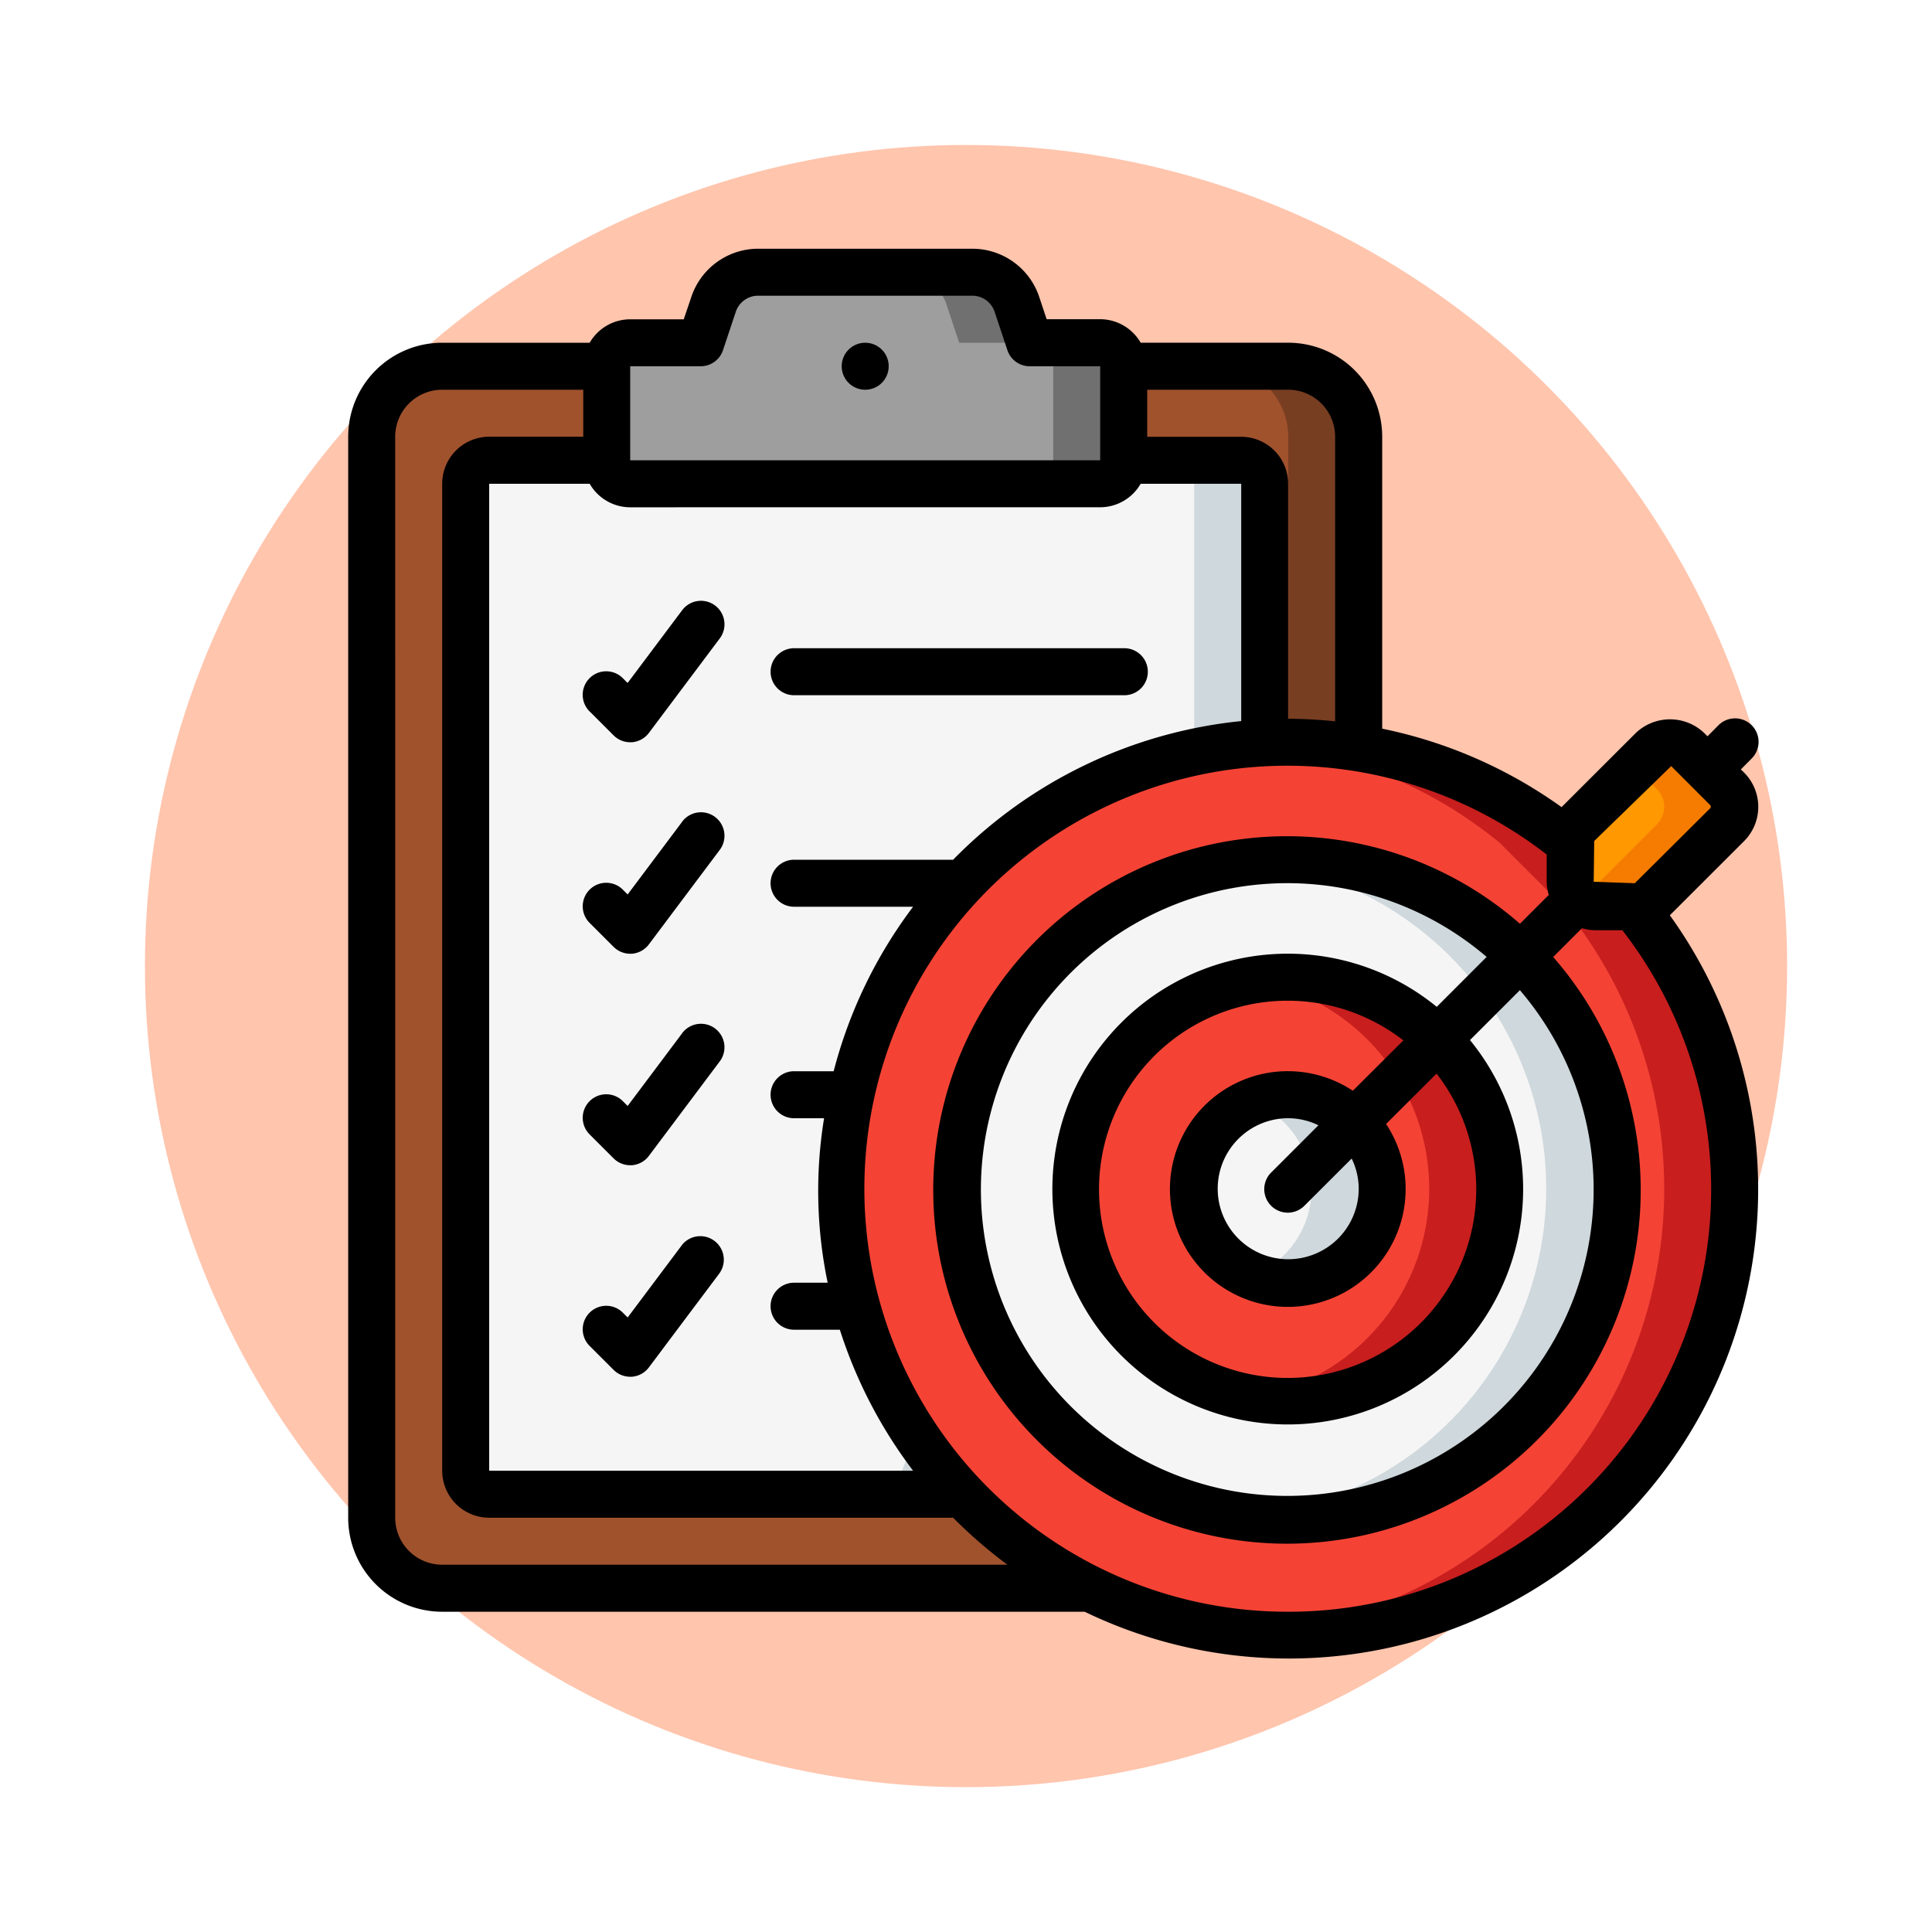 <svg xmlns="http://www.w3.org/2000/svg" xmlns:xlink="http://www.w3.org/1999/xlink" width="120" height="120" viewBox="0 0 120 120">
  <defs>
    <filter id="Elipse_8024" x="0" y="0" width="120" height="120" filterUnits="userSpaceOnUse">
      <feOffset dy="3" input="SourceAlpha"/>
      <feGaussianBlur stdDeviation="3" result="blur"/>
      <feFlood flood-opacity="0.161"/>
      <feComposite operator="in" in2="blur"/>
      <feComposite in="SourceGraphic"/>
    </filter>
  </defs>
  <g id="Grupo_1054387" data-name="Grupo 1054387" transform="translate(-388.279 -1872.106)">
    <g transform="matrix(1, 0, 0, 1, 388.28, 1872.11)" filter="url(#Elipse_8024)">
      <circle id="Elipse_8024-2" data-name="Elipse 8024" cx="51" cy="51" r="51" transform="translate(9 6)" fill="#ffc5ad"/>
    </g>
    <g id="portapapeles" transform="translate(409.906 1887.555)">
      <g id="Icons" transform="translate(1.46 1.46)">
        <path id="Trazado_775092" data-name="Trazado 775092" d="M62.3,28.7V9.379A4.379,4.379,0,0,0,57.926,5H5.379A4.379,4.379,0,0,0,1,9.379V76.522A4.379,4.379,0,0,0,5.379,80.9H45.563Z" transform="translate(-1 0.839)" fill="sienna"/>
        <path id="Trazado_775093" data-name="Trazado 775093" d="M45.272,5H40.893a4.379,4.379,0,0,1,4.379,4.379V28.7L28.53,80.9h4.379L49.651,28.7V9.379A4.379,4.379,0,0,0,45.272,5Z" transform="translate(11.654 0.839)" fill="#783e22"/>
        <path id="Trazado_775094" data-name="Trazado 775094" d="M54.628,26.545V10.46A1.46,1.46,0,0,0,53.168,9H6.46A1.46,1.46,0,0,0,5,10.46v61.3a1.46,1.46,0,0,0,1.46,1.46H35.886Z" transform="translate(0.839 2.677)" fill="#f5f5f5"/>
        <path id="Trazado_775095" data-name="Trazado 775095" d="M44.821,9H40.442a1.46,1.46,0,0,1,1.46,1.46V26.545L23.16,73.224h4.379L46.281,26.545V10.46A1.46,1.46,0,0,0,44.821,9Z" transform="translate(9.186 2.677)" fill="#cfd8dc"/>
        <path id="Trazado_775096" data-name="Trazado 775096" d="M70.238,31.218a27.764,27.764,0,1,1-3.97-3.97" transform="translate(8.174 8.193)" fill="#f44335"/>
        <path id="Trazado_775097" data-name="Trazado 775097" d="M62.175,31.217l-3.97-3.97A27.533,27.533,0,0,0,40.689,21c-.686,0-1.36.054-2.033.1a27.51,27.51,0,0,1,15.17,6.145l3.97,3.97A27.7,27.7,0,0,1,38.5,76.355c.73.057,1.451.111,2.189.111A27.719,27.719,0,0,0,62.175,31.217Z" transform="translate(16.237 8.193)" fill="#c81e1e"/>
        <circle id="Elipse_7987" data-name="Elipse 7987" cx="20.435" cy="20.435" r="20.435" transform="translate(36.491 36.491)" fill="#f5f5f5"/>
        <path id="Trazado_775098" data-name="Trazado 775098" d="M40.689,26a20.468,20.468,0,0,0-2.189.121,20.435,20.435,0,0,1,0,40.628A20.435,20.435,0,1,0,40.689,26Z" transform="translate(16.237 10.491)" fill="#cfd8dc"/>
        <circle id="Elipse_7988" data-name="Elipse 7988" cx="13.137" cy="13.137" r="13.137" transform="translate(43.789 43.789)" fill="#f44335"/>
        <path id="Trazado_775099" data-name="Trazado 775099" d="M40.689,31a13.2,13.2,0,0,0-2.189.2,13.121,13.121,0,0,1,0,25.879A13.137,13.137,0,1,0,40.689,31Z" transform="translate(16.237 12.789)" fill="#c81e1e"/>
        <circle id="Elipse_7989" data-name="Elipse 7989" cx="5.839" cy="5.839" r="5.839" transform="translate(51.087 51.087)" fill="#f5f5f5"/>
        <path id="Trazado_775100" data-name="Trazado 775100" d="M40.689,36a5.788,5.788,0,0,0-2.189.438,5.825,5.825,0,0,1,0,10.8A5.839,5.839,0,1,0,40.689,36Z" transform="translate(16.237 15.087)" fill="#cfd8dc"/>
        <path id="Trazado_775101" data-name="Trazado 775101" d="M61.764,23.919,59.3,21.453a1.552,1.552,0,0,0-2.189,0l-4.655,4.655a1.553,1.553,0,0,0-.454,1.1v2.459a1.552,1.552,0,0,0,1.552,1.552h2.459a1.553,1.553,0,0,0,1.1-.454l4.655-4.655a1.552,1.552,0,0,0,0-2.189Z" transform="translate(22.442 8.193)" fill="#ff9801"/>
        <path id="Trazado_775102" data-name="Trazado 775102" d="M61.577,23.919l-2.465-2.465a1.552,1.552,0,0,0-2.189,0l-1.092,1.093L57.2,23.914a1.552,1.552,0,0,1,0,2.189l-4.655,4.659a1.523,1.523,0,0,1-.139.092,1.527,1.527,0,0,0,.96.362h2.459a1.553,1.553,0,0,0,1.1-.454l4.655-4.655a1.552,1.552,0,0,0,0-2.189Z" transform="translate(22.628 8.193)" fill="#f57c00"/>
        <path id="Trazado_775103" data-name="Trazado 775103" d="M43.112,6.839v5.839a1.46,1.46,0,0,1-1.46,1.46H12.46A1.46,1.46,0,0,1,11,12.677V6.839a1.46,1.46,0,0,1,1.46-1.46h4.379L17.633,3A2.919,2.919,0,0,1,20.4,1H33.709a2.919,2.919,0,0,1,2.773,2l.791,2.382h4.379a1.46,1.46,0,0,1,1.46,1.46Z" transform="translate(3.596 -1)" fill="#9e9e9e"/>
        <g id="Grupo_1045990" data-name="Grupo 1045990" transform="translate(32.927)">
          <path id="Trazado_775104" data-name="Trazado 775104" d="M27.937,1H23.558a2.919,2.919,0,0,1,2.773,2l.791,2.382H31.5L30.707,3A2.919,2.919,0,0,0,27.937,1Z" transform="translate(-23.558 -1)" fill="#707070"/>
          <path id="Trazado_775105" data-name="Trazado 775105" d="M33.379,4H29a1.46,1.46,0,0,1,1.46,1.46V11.3A1.46,1.46,0,0,1,29,12.758h4.379a1.46,1.46,0,0,0,1.46-1.46V5.46A1.46,1.46,0,0,0,33.379,4Z" transform="translate(-21.057 0.379)" fill="#707070"/>
        </g>
      </g>
      <g id="Icons_copy" data-name="Icons copy" transform="translate(0 0)">
        <path id="Trazado_775106" data-name="Trazado 775106" d="M5.839,84.659H45.745A29.145,29.145,0,0,0,82.09,41.4L86.7,36.795a3.011,3.011,0,0,0,0-4.259l-.2-.194.654-.661a1.46,1.46,0,1,0-2.079-2.049l-.646.651-.2-.2a3.083,3.083,0,0,0-4.258,0l-4.607,4.6A29.117,29.117,0,0,0,64.224,29.81V11.677a5.839,5.839,0,0,0-5.839-5.839H49.222a2.909,2.909,0,0,0-2.514-1.46H43.382l-.461-1.385A4.379,4.379,0,0,0,38.767,0H25.458a4.379,4.379,0,0,0-4.147,3l-.469,1.384H17.516A2.909,2.909,0,0,0,15,5.839H5.839A5.839,5.839,0,0,0,0,11.677V78.821A5.839,5.839,0,0,0,5.839,84.659Zm52.547,0A26.274,26.274,0,1,1,74.442,37.628v1.69a2.973,2.973,0,0,0,.127.819l-1.79,1.791a21.971,21.971,0,1,0,2.064,2.064l1.788-1.79a2.973,2.973,0,0,0,.819.127h1.69a26.236,26.236,0,0,1-20.755,42.33Zm4.379-26.274a4.379,4.379,0,1,1-4.379-4.379,4.307,4.307,0,0,1,1.876.438l-2.908,2.908a1.46,1.46,0,1,0,2.064,2.064l2.909-2.906a4.307,4.307,0,0,1,.438,1.876ZM62.4,52.3a7.32,7.32,0,1,0,2.064,2.064L67.6,51.233a11.715,11.715,0,1,1-2.061-2.061Zm5.212-5.212a14.62,14.62,0,1,0,2.064,2.064l3.1-3.1a19.029,19.029,0,1,1-2.065-2.065Zm9.78-10.3,4.782-4.653,1.235,1.235v.009h.009l1.21,1.212v.13L79.914,39.41l-2.553-.092ZM61.3,11.677V29.355a29.03,29.03,0,0,0-2.919-.162V14.6a2.919,2.919,0,0,0-2.919-2.919H49.628V8.758h8.758A2.919,2.919,0,0,1,61.3,11.677ZM17.516,7.3h4.379a1.46,1.46,0,0,0,1.385-1l.794-2.382a1.46,1.46,0,0,1,1.384-1H38.767a1.46,1.46,0,0,1,1.384,1L40.944,6.3a1.46,1.46,0,0,0,1.385,1h4.379v5.839H17.516Zm29.193,8.758a2.909,2.909,0,0,0,2.514-1.46h6.244V29.339a29.117,29.117,0,0,0-17.894,8.612H27.733a1.46,1.46,0,1,0,0,2.919h7.354a29.073,29.073,0,0,0-4.934,10.217h-2.42a1.46,1.46,0,1,0,0,2.919h1.825a28,28,0,0,0,.223,10.217H27.733a1.46,1.46,0,1,0,0,2.919h2.805A29.126,29.126,0,0,0,35.087,75.9H8.758V14.6H15a2.909,2.909,0,0,0,2.514,1.46ZM2.919,11.677A2.919,2.919,0,0,1,5.839,8.758H14.6v2.919H8.758A2.919,2.919,0,0,0,5.839,14.6V75.9a2.919,2.919,0,0,0,2.919,2.919H37.573a29.6,29.6,0,0,0,3.372,2.919H5.839a2.919,2.919,0,0,1-2.919-2.919Z" transform="translate(0 0)"/>
        <circle id="Elipse_7990" data-name="Elipse 7990" cx="1.46" cy="1.46" r="1.46" transform="translate(30.652 5.839)"/>
        <path id="Trazado_775107" data-name="Trazado 775107" d="M10.428,21.871l1.46,1.46a1.46,1.46,0,0,0,1.032.428h.1a1.46,1.46,0,0,0,1.064-.584l4.379-5.839a1.46,1.46,0,1,0-2.335-1.752l-3.369,4.493-.27-.27a1.46,1.46,0,1,0-2.064,2.064Z" transform="translate(4.596 6.895)"/>
        <path id="Trazado_775108" data-name="Trazado 775108" d="M19.46,19.919H39.895a1.46,1.46,0,1,0,0-2.919H19.46a1.46,1.46,0,1,0,0,2.919Z" transform="translate(8.274 7.814)"/>
        <path id="Trazado_775109" data-name="Trazado 775109" d="M16.13,24.584l-3.369,4.493-.27-.27a1.46,1.46,0,1,0-2.064,2.064l1.46,1.459a1.46,1.46,0,0,0,1.032.428h.1a1.46,1.46,0,0,0,1.064-.584l4.379-5.839a1.46,1.46,0,1,0-2.335-1.752Z" transform="translate(4.596 11.031)"/>
        <path id="Trazado_775110" data-name="Trazado 775110" d="M16.13,33.584l-3.369,4.493-.27-.27a1.46,1.46,0,1,0-2.064,2.064l1.46,1.459a1.46,1.46,0,0,0,1.032.428h.1a1.46,1.46,0,0,0,1.064-.584l4.379-5.839a1.46,1.46,0,1,0-2.335-1.752Z" transform="translate(4.596 15.168)"/>
        <path id="Trazado_775111" data-name="Trazado 775111" d="M16.13,42.584l-3.369,4.493-.27-.27a1.46,1.46,0,1,0-2.064,2.064l1.46,1.459a1.46,1.46,0,0,0,1.032.428h.1a1.46,1.46,0,0,0,1.064-.584l4.379-5.839a1.46,1.46,0,0,0-2.335-1.752Z" transform="translate(4.596 19.305)"/>
      </g>
    </g>
  </g>
</svg>

